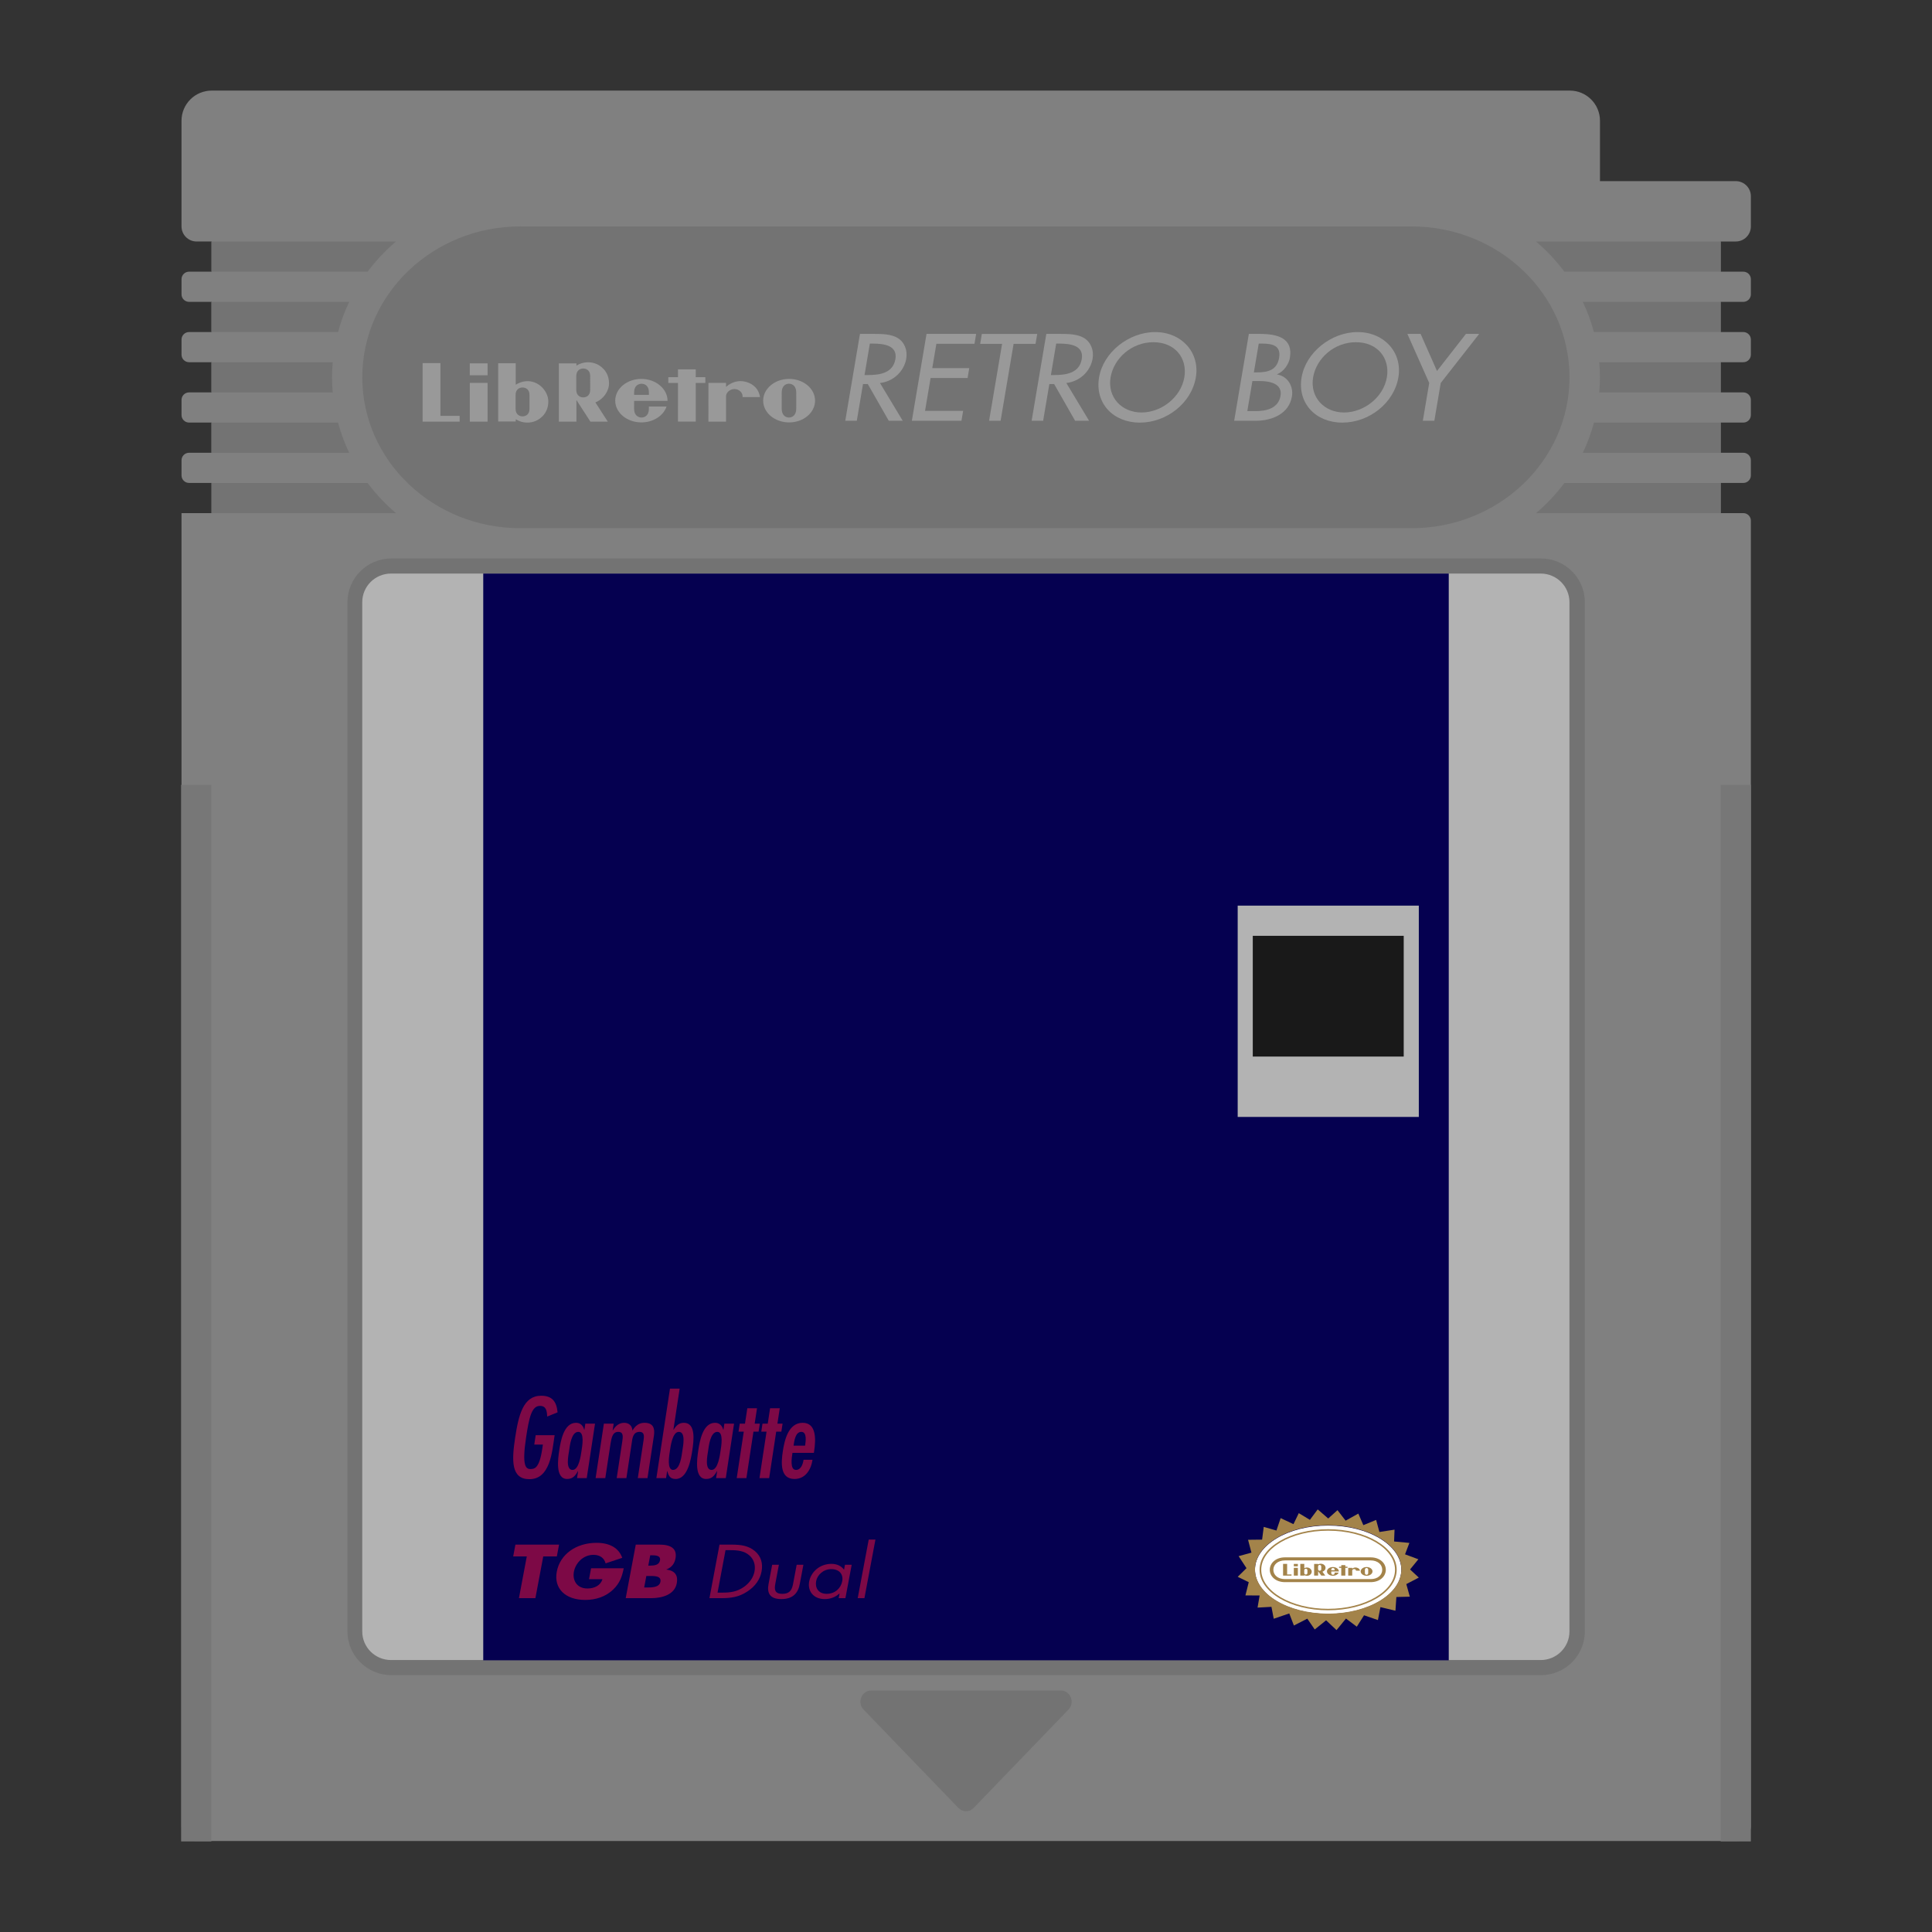 <?xml version="1.0" encoding="UTF-8" standalone="no"?>
<svg
   xmlns:dc="http://purl.org/dc/elements/1.1/"
   xmlns:cc="http://creativecommons.org/ns#"
   xmlns:rdf="http://www.w3.org/1999/02/22-rdf-syntax-ns#"
   xmlns:svg="http://www.w3.org/2000/svg"
   xmlns="http://www.w3.org/2000/svg"
   xmlns:sodipodi="http://sodipodi.sourceforge.net/DTD/sodipodi-0.dtd"
   xmlns:inkscape="http://www.inkscape.org/namespaces/inkscape"
   viewBox="0 0 341.333 341.333"
   height="341.333"
   width="341.333"
   xml:space="preserve"
   id="svg2"
   version="1.1"
   sodipodi:docname="Nintendo - Game Boy-content.svg"
   inkscape:version="0.92.2 (5c3e80d, 2017-08-06)"><rect x="0" y="0" width="341.333" height="341.333" fill="#333333" stroke="none"/><sodipodi:namedview
     pagecolor="#ffffff"
     bordercolor="#666666"
     borderopacity="1"
     objecttolerance="10"
     gridtolerance="10"
     guidetolerance="10"
     inkscape:pageopacity="0"
     inkscape:pageshadow="2"
     inkscape:window-width="1024"
     inkscape:window-height="705"
     id="namedview139"
     showgrid="false"
     inkscape:zoom="0.97779607"
     inkscape:cx="26.423318"
     inkscape:cy="321.92808"
     inkscape:window-x="-8"
     inkscape:window-y="-8"
     inkscape:window-maximized="1"
     inkscape:current-layer="svg2"
     inkscape:pagecheckerboard="true" /><defs
     id="defs6"><clipPath
       id="clipPath18"
       clipPathUnits="userSpaceOnUse"><path
         id="path16"
         d="M 0,256 H 256 V 0 H 0 Z" /></clipPath><clipPath
       id="clipPath26"
       clipPathUnits="userSpaceOnUse"><path
         id="path24"
         d="M 16,252 H 240 V 4 H 16 Z" /></clipPath></defs><g
     id="g36"
     transform="matrix(1.333,0,0,-1.333,309.333,40)"><path
       inkscape:connector-curvature="0"
       d="m 0,0 v 4 c 0,1.105 -0.895,2 -2,2 h -18 v 8 c 0,2.209 -1.791,4 -4,4 h -180 c -2.209,0 -4,-1.791 -4,-4 V 0 c 0,-1.105 0.895,-2 2,-2 h 2 v -4 h -3 c -0.552,0 -1,-0.448 -1,-1 v -2 c 0,-0.552 0.448,-1 1,-1 h 3 v -4 h -3 c -0.552,0 -1,-0.448 -1,-1 v -2 c 0,-0.552 0.448,-1 1,-1 h 3 v -4 h -3 c -0.552,0 -1,-0.448 -1,-1 v -2 c 0,-0.552 0.448,-1 1,-1 h 3 v -4 h -3 c -0.552,0 -1,-0.448 -1,-1 v -2 c 0,-0.552 0.448,-1 1,-1 h 3 v -4 h -4 v -174 c 0,-1.105 0.895,-2 2,-2 h 2 200 2 c 1.105,0 2,0.895 2,2 v 173 c 0,0.552 -0.448,1 -1,1 h -3 v 4 h 3 c 0.552,0 1,0.448 1,1 v 2 c 0,0.552 -0.448,1 -1,1 h -3 v 4 h 3 c 0.552,0 1,0.448 1,1 v 2 c 0,0.552 -0.448,1 -1,1 h -3 v 4 h 3 c 0.552,0 1,0.448 1,1 v 2 c 0,0.552 -0.448,1 -1,1 h -3 v 4 h 3 c 0.552,0 1,0.448 1,1 v 2 c 0,0.552 -0.448,1 -1,1 h -3 v 4 h 2 c 1.105,0 2,0.895 2,2"
       style="fill:#808080;fill-opacity:1;fill-rule:nonzero;stroke:none"
       id="path38" /></g><g
     id="g40"
     transform="matrix(1.333,0,0,-1.333,91.937,40)"><path
       inkscape:connector-curvature="0"
       d="m 0,0 h 118.095 c 11.572,0 20.953,-8.954 20.953,-20 0,-11.046 -9.381,-20 -20.953,-20 H 0 c -11.572,0 -20.952,8.954 -20.952,20 0,11.046 9.38,20 20.952,20"
       style="fill:#737373;fill-opacity:1;fill-rule:nonzero;stroke:none"
       id="path42" /></g><g
     id="g44"
     transform="matrix(1.333,0,0,-1.333,188.772,302.037)"><path
       inkscape:connector-curvature="0"
       d="m 0,0 -12.57,-13.039 c -0.557,-0.578 -1.461,-0.578 -2.018,0 L -27.158,0 c -0.899,0.933 -0.262,2.528 1.009,2.528 h 25.14 C 0.262,2.528 0.899,0.933 0,0"
       style="fill:#737373;fill-opacity:1;fill-rule:nonzero;stroke:none"
       id="path46" /></g><g
     id="g48"
     transform="matrix(1.333,0,0,-1.333,272.254,98.667)"><path
       inkscape:connector-curvature="0"
       d="m 0,0 h -152.381 c -3.203,0 -5.809,-2.597 -5.809,-5.789 v -136.422 c 0,-3.192 2.606,-5.789 5.809,-5.789 L 0,-148 c 3.203,0 5.81,2.597 5.81,5.789 V -5.789 C 5.81,-2.597 3.203,0 0,0"
       style="fill:#737373;fill-opacity:1;fill-rule:nonzero;stroke:none"
       id="path50" /></g><g
     id="g52"
     transform="matrix(1.333,0,0,-1.333,69.079,101.333)"><path
       inkscape:connector-curvature="0"
       d="m 0,0 h 152.381 c 2.104,0 3.809,-1.697 3.809,-3.789 v -136.422 c 0,-2.092 -1.705,-3.789 -3.809,-3.789 L 0,-144 c -2.104,0 -3.81,1.697 -3.81,3.789 V -3.789 C -3.81,-1.697 -2.104,0 0,0"
       style="fill:#b3b3b3;fill-opacity:1;fill-rule:nonzero;stroke:none"
       id="path54" /></g><path
     inkscape:connector-curvature="0"
     d="M 255.956,293.333 H 85.377 V 101.333 H 255.956 Z"
     style="fill:#050050;fill-opacity:1;fill-rule:nonzero;stroke:none;stroke-width:1.333"
     id="path56" /><g
     id="g58"
     transform="matrix(1.333,0,0,-1.333,119.779,65.255)"
     style="fill:#999999"><path
       inkscape:connector-curvature="0"
       d="M 0,0 H 2.355 V -1.038 H 3.628 V -1.803 H 2.355 L 2.357,-6.926 H -0.002 L 0,-1.803 h -1.279 v 0.763 h 1.281 z"
       style="fill:#999999;fill-opacity:1;fill-rule:nonzero;stroke:none"
       id="path60" /></g><path
     inkscape:connector-curvature="0"
     d="m 83.004,67.647 h 3.137 v 6.844 h -3.137 z"
     style="fill:#999999;fill-opacity:1;fill-rule:nonzero;stroke:none;stroke-width:1.333"
     id="path62" /><path
     inkscape:connector-curvature="0"
     d="m 82.997,64.195 h 3.144 v 2.104 h -3.144 z"
     style="fill:#999999;fill-opacity:1;fill-rule:nonzero;stroke:none;stroke-width:1.333"
     id="path64" /><g
     id="g66"
     transform="matrix(1.333,0,0,-1.333,140.676,70.78)"
     style="fill:#999999"><path
       inkscape:connector-curvature="0"
       d="m 0,0 v 0.001 c 0,-0.016 -0.002,-0.778 -0.002,-1.085 0,-0.819 -0.49,-1.156 -0.962,-1.156 -0.471,0 -0.963,0.337 -0.963,1.156 v 1.105 c 0,0 0.002,0.761 0.002,1.071 0,0.815 0.492,1.15 0.961,1.15 0.47,0 0.962,-0.335 0.962,-1.15 0,-0.31 0,-0.885 0.002,-1.091 v 0.001 z m -0.945,2.878 c -1.9,0 -3.44,-1.291 -3.44,-2.882 0,-1.593 1.54,-2.883 3.44,-2.883 1.9,0 3.438,1.29 3.438,2.883 0,1.591 -1.538,2.882 -3.438,2.882"
       style="fill:#999999;fill-opacity:1;fill-rule:nonzero;stroke:none"
       id="path68" /></g><g
     id="g70"
     transform="matrix(1.333,0,0,-1.333,91.09,69.79)"
     style="fill:#999999"><path
       inkscape:connector-curvature="0"
       d="m 0,0 c 0,0.796 0.556,0.998 0.922,0.998 0.374,0 0.923,-0.202 0.923,-0.998 0,-0.262 -0.002,-0.913 -0.002,-0.913 0,0 0.002,-0.641 0.002,-0.915 0,-0.792 -0.549,-1 -0.922,-1 -0.367,0 -0.923,0.208 -0.923,1 v 0.911 z m -2.306,4.211 v -7.72 h 2.327 c 0,0 0.002,0.25 0.002,0.296 0.9,-0.556 1.916,-0.555 2.708,-0.192 0.211,0.098 1.609,0.758 1.609,2.546 0,1.354 -1.296,2.835 -2.991,2.687 C 0.791,1.78 0.392,1.579 0.018,1.37 v 2.841 z"
       style="fill:#999999;fill-opacity:1;fill-rule:nonzero;stroke:none"
       id="path72" /></g><g
     id="g74"
     transform="matrix(1.333,0,0,-1.333,112.238,68.417)"
     style="fill:#999999"><path
       inkscape:connector-curvature="0"
       d="M 0,0 C 0.183,0.316 0.521,0.468 0.827,0.468 H 0.826 0.828 0.827 C 1.135,0.468 1.472,0.316 1.656,0 1.804,-0.256 1.812,-0.557 1.808,-1.007 H -0.156 C -0.16,-0.557 -0.15,-0.256 0,0 m 1.802,-2.866 c 0,-0.94 -0.627,-1.148 -0.974,-1.148 -0.348,0 -0.984,0.208 -0.984,1.148 0,0.281 0.002,1.059 0.002,1.059 h 4.432 c 0,1.593 -1.558,2.913 -3.472,2.913 -1.913,0 -3.465,-1.291 -3.465,-2.884 0,-1.591 1.552,-2.881 3.465,-2.881 1.588,0 2.929,0.893 3.339,2.105 L 1.8,-2.556 c 0,0 0.002,-0.021 0.002,-0.31"
       style="fill:#999999;fill-opacity:1;fill-rule:nonzero;stroke:none"
       id="path76" /></g><g
     id="g78"
     transform="matrix(1.333,0,0,-1.333,77.809,73.474)"
     style="fill:#999999"><path
       inkscape:connector-curvature="0"
       d="M 0,0 V 6.994 H -2.357 V 0 -0.763 H 0 2.55 V 0 Z"
       style="fill:#999999;fill-opacity:1;fill-rule:nonzero;stroke:none"
       id="path80" /></g><g
     id="g82"
     transform="matrix(1.333,0,0,-1.333,131.195,70.152)"
     style="fill:#999999"><path
       inkscape:connector-curvature="0"
       d="M 0,0 H 2.306 C 2.068,1.657 0.495,2.137 -0.314,2.116 -1.091,2.093 -1.74,1.763 -2.191,1.34 c -0.002,0.127 0,0.541 0,0.541 L -4.526,1.879 -4.528,-3.254 h 2.337 c 0,0 -0.002,3.153 -0.002,3.371 0,0.446 0.477,0.945 1.117,0.945 C -0.435,1.062 0,0.563 0,0.117 Z"
       style="fill:#999999;fill-opacity:1;fill-rule:nonzero;stroke:none"
       id="path84" /></g><g
     id="g86"
     transform="matrix(1.333,0,0,-1.333,101.812,67.654)"
     style="fill:#999999"><path
       inkscape:connector-curvature="0"
       d="m 0,0 v 0.911 c 0,0.792 0.556,1 0.923,1 0.373,0 0.922,-0.208 0.922,-1 0,-0.273 -0.002,-0.915 -0.002,-0.915 0,0 0.002,-0.651 0.002,-0.913 0,-0.795 -0.549,-0.998 -0.923,-0.998 C 0.556,-1.915 0,-1.712 0,-0.917 Z M 4.34,-0.058 C 4.34,1.73 2.942,2.39 2.731,2.489 1.939,2.851 0.923,2.853 0.023,2.296 c 0,0.046 -0.002,0.297 -0.002,0.297 h -2.327 v -7.72 h 2.324 v 2.841 c 0.009,-0.006 0.02,-0.011 0.03,-0.017 L 1.87,-5.127 h 2.305 l -1.644,2.549 c 1.08,0.417 1.809,1.504 1.809,2.52"
       style="fill:#999999;fill-opacity:1;fill-rule:nonzero;stroke:none"
       id="path88" /></g><g
     id="g90"
     transform="matrix(1.333,0,0,-1.333,152.739,66.26)"
     style="fill:#999999"><path
       inkscape:connector-curvature="0"
       d="M 0,0 H 0.487 C 2.046,0 3.781,0.275 4.091,2.107 4.396,3.908 2.621,4.168 1.111,4.168 H 0.705 Z m 5.063,-6.061 h -1.85 l -2.781,4.87 h -0.634 l -0.823,-4.87 h -1.527 l 1.948,11.512 h 1.851 c 1.088,0 2.254,-0.015 3.14,-0.535 C 5.315,4.352 5.716,3.268 5.53,2.168 5.251,0.519 3.85,-0.855 2.047,-1.054 Z"
       style="fill:#999999;fill-opacity:1;fill-rule:nonzero;stroke:none"
       id="path92" /></g><g
     id="g94"
     transform="matrix(1.333,0,0,-1.333,163.695,58.992)"
     style="fill:#999999"><path
       inkscape:connector-curvature="0"
       d="M 0,0 H 6.576 L 6.354,-1.313 H 1.304 L 0.76,-4.534 H 5.662 L 5.44,-5.847 H 0.537 l -0.736,-4.352 h 5.05 l -0.223,-1.312 h -6.575 z"
       style="fill:#999999;fill-opacity:1;fill-rule:nonzero;stroke:none"
       id="path96" /></g><g
     id="g98"
     transform="matrix(1.333,0,0,-1.333,176.779,74.341)"
     style="fill:#999999"><path
       inkscape:connector-curvature="0"
       d="m 0,0 h -1.526 l 1.724,10.199 h -2.906 l 0.222,1.312 H 4.853 L 4.631,10.199 H 1.725 Z"
       style="fill:#999999;fill-opacity:1;fill-rule:nonzero;stroke:none"
       id="path100" /></g><g
     id="g102"
     transform="matrix(1.333,0,0,-1.333,185.662,66.26)"
     style="fill:#999999"><path
       inkscape:connector-curvature="0"
       d="M 0,0 H 0.487 C 2.046,0 3.781,0.275 4.091,2.107 4.396,3.908 2.621,4.168 1.111,4.168 H 0.705 Z m 5.063,-6.061 h -1.85 l -2.781,4.87 h -0.634 l -0.823,-4.87 h -1.526 l 1.947,11.512 h 1.851 c 1.088,0 2.254,-0.015 3.14,-0.535 C 5.315,4.352 5.716,3.268 5.53,2.168 5.251,0.519 3.85,-0.855 2.047,-1.054 Z"
       style="fill:#999999;fill-opacity:1;fill-rule:nonzero;stroke:none"
       id="path104" /></g><g
     id="g106"
     transform="matrix(1.333,0,0,-1.333,209.241,66.667)"
     style="fill:#999999"><path
       inkscape:connector-curvature="0"
       d="m 0,0 c 0.428,2.534 -1.226,4.657 -4.1,4.657 -2.874,0 -5.246,-2.123 -5.675,-4.657 -0.444,-2.626 1.453,-4.657 4.1,-4.657 2.647,0 5.231,2.031 5.675,4.657 m 1.526,0 c -0.578,-3.42 -3.888,-6 -7.428,-6 -3.539,0 -5.977,2.58 -5.399,6 0.558,3.298 3.921,6 7.429,6 3.506,0 5.956,-2.702 5.398,-6"
       style="fill:#999999;fill-opacity:1;fill-rule:nonzero;stroke:none"
       id="path108" /></g><g
     id="g110"
     transform="matrix(1.333,0,0,-1.333,221.524,65.791)"
     style="fill:#999999"><path
       inkscape:connector-curvature="0"
       d="M 0,0 H 0.39 C 1.835,0 3.066,0.275 3.345,1.924 3.619,3.542 2.497,3.817 1.068,3.817 H 0.646 Z m -0.867,-5.13 h 1.168 c 1.413,0 2.958,0.397 3.234,2.031 0.274,1.618 -1.423,1.954 -2.787,1.954 H -0.193 Z M -0.664,5.099 H 0.83 c 2.306,0 4.386,-0.565 3.947,-3.16 C 4.635,1.1 3.983,0.122 3.093,-0.244 L 3.088,-0.275 C 4.491,-0.519 5.273,-1.847 5.046,-3.191 4.656,-5.496 2.407,-6.412 0.247,-6.412 H -2.61 Z"
       style="fill:#999999;fill-opacity:1;fill-rule:nonzero;stroke:none"
       id="path112" /></g><g
     id="g114"
     transform="matrix(1.333,0,0,-1.333,245.023,66.667)"
     style="fill:#999999"><path
       inkscape:connector-curvature="0"
       d="m 0,0 c 0.428,2.534 -1.226,4.657 -4.1,4.657 -2.874,0 -5.246,-2.123 -5.675,-4.657 -0.444,-2.626 1.453,-4.657 4.101,-4.657 2.645,0 5.23,2.031 5.674,4.657 m 1.526,0 c -0.578,-3.42 -3.888,-6 -7.428,-6 -3.539,0 -5.977,2.58 -5.399,6 0.558,3.298 3.921,6 7.429,6 3.507,0 5.956,-2.702 5.398,-6"
       style="fill:#999999;fill-opacity:1;fill-rule:nonzero;stroke:none"
       id="path116" /></g><g
     id="g118"
     transform="matrix(1.333,0,0,-1.333,248.647,58.992)"
     style="fill:#999999"><path
       inkscape:connector-curvature="0"
       d="M 0,0 H 1.753 L 3.925,-4.916 7.76,0 H 9.515 L 4.421,-6.504 3.573,-11.511 H 2.048 l 0.846,5.007 z"
       style="fill:#999999;fill-opacity:1;fill-rule:nonzero;stroke:none"
       id="path120" /></g><path
     inkscape:connector-curvature="0"
     d="m 250.667,197.333 h -32 V 160 h 32 z"
     style="fill:#b3b3b3;fill-opacity:1;fill-rule:nonzero;stroke:none;stroke-width:1.333"
     id="path122" /><path
     inkscape:connector-curvature="0"
     d="m 248,186.667 h -26.667 v -21.333 h 26.667 z"
     style="fill:#191919;fill-opacity:1;fill-rule:nonzero;stroke:none;stroke-width:1.333"
     id="path124" /><g
     id="g126"
     transform="matrix(1.333,0,0,-1.333,234.65,269.523)"><path
       inkscape:connector-curvature="0"
       d="m 0,0 c 5.356,0 9.698,-2.623 9.698,-5.858 0,-3.235 -4.342,-5.858 -9.698,-5.858 -5.356,0 -9.698,2.623 -9.698,5.858 C -9.698,-2.623 -5.356,0 0,0"
       style="fill:#ffffff;fill-opacity:1;fill-rule:nonzero;stroke:none"
       id="path128" /></g><g
     id="g130"
     transform="matrix(1.333,0,0,-1.333,247.58,277.276)"><path
       inkscape:connector-curvature="0"
       d="m 0,0 c 0,3.235 -4.342,5.858 -9.698,5.858 -5.355,0 -9.697,-2.623 -9.697,-5.858 0,-3.235 4.342,-5.858 9.697,-5.858 C -4.342,-5.858 0,-3.235 0,0 m 1.155,-0.004 1.16,-1.077 -1.657,-0.863 0.466,-1.668 -1.784,-0.043 -0.122,-1.817 -1.988,0.475 -0.335,-1.714 -1.839,0.633 -0.959,-1.511 -1.437,1.078 -1.252,-1.532 -1.38,1.3 -1.507,-1.214 -0.985,1.43 -1.777,-0.908 -0.614,1.601 -2.058,-0.703 -0.303,1.578 -1.841,-0.1 0.275,1.607 -1.883,0.007 0.44,1.755 -1.46,0.712 1.162,1.145 -1.043,1.592 1.697,0.466 -0.446,1.703 1.861,0.022 0.216,1.689 1.683,-0.484 0.558,1.646 1.7,-0.798 0.704,1.457 1.473,-0.888 1.035,1.385 1.392,-1.206 1.229,1.102 1.078,-1.39 1.684,0.939 0.667,-1.534 1.693,0.694 0.435,-1.6 2.006,0.309 L -0.962,3.705 1.065,3.515 0.49,2.002 2.256,1.346 Z"
       style="fill:#a3834a;fill-opacity:1;fill-rule:nonzero;stroke:none"
       id="path132" /></g><g
     id="g134"
     transform="matrix(1.333,0,0,-1.333,222.831,277.333)"><path
       inkscape:connector-curvature="0"
       d="m 0,0 c 0,2.856 3.976,5.179 8.864,5.179 4.887,0 8.864,-2.323 8.864,-5.179 0,-2.856 -3.977,-5.179 -8.864,-5.179 C 3.976,-5.179 0,-2.856 0,0 m 8.864,-5.373 c 5.011,0 9.087,2.41 9.087,5.373 0,2.963 -4.076,5.373 -9.087,5.373 -5.011,0 -9.088,-2.41 -9.088,-5.373 0,-2.963 4.077,-5.373 9.088,-5.373"
       style="fill:#a3834a;fill-opacity:1;fill-rule:nonzero;stroke:none"
       id="path136" /></g><g
     id="g138"
     transform="matrix(1.333,0,0,-1.333,242.15,278.987)"><path
       inkscape:connector-curvature="0"
       d="m 0,0 h -11.348 c -0.958,-0.003 -1.54,0.555 -1.54,1.239 0,0.685 0.586,1.238 1.54,1.24 H 0 C 0.955,2.477 1.54,1.924 1.54,1.239 1.54,0.555 0.958,-0.003 0,0 m 0.005,2.883 h -11.358 c -1.202,0.002 -2.01,-0.747 -2.01,-1.646 0,-0.899 0.806,-1.639 2.011,-1.64 H 0.004 c 1.205,0.001 2.011,0.741 2.011,1.64 0,0.899 -0.807,1.648 -2.01,1.646"
       style="fill:#a3834a;fill-opacity:1;fill-rule:nonzero;stroke:none"
       id="path140" /></g><g
     id="g142"
     transform="matrix(1.333,0,0,-1.333,236.966,276.516)"><path
       inkscape:connector-curvature="0"
       d="m 0,0 h 0.537 v -0.208 h 0.29 V -0.361 H 0.537 V -1.388 H 0 v 1.027 h -0.291 v 0.153 H 0 Z"
       style="fill:#a3834a;fill-opacity:1;fill-rule:nonzero;stroke:none"
       id="path144" /></g><path
     inkscape:connector-curvature="0"
     d="m 228.585,276.996 h 0.715 v 1.371 h -0.715 z"
     style="fill:#a3834a;fill-opacity:1;fill-rule:nonzero;stroke:none;stroke-width:1.333"
     id="path146" /><path
     inkscape:connector-curvature="0"
     d="m 228.583,276.304 h 0.716 v 0.421 h -0.716 z"
     style="fill:#a3834a;fill-opacity:1;fill-rule:nonzero;stroke:none;stroke-width:1.333"
     id="path148" /><g
     id="g150"
     transform="matrix(1.333,0,0,-1.333,241.728,277.623)"><path
       inkscape:connector-curvature="0"
       d="m 0,0 v 0 c 0,-0.003 0,-0.156 0,-0.217 0,-0.164 -0.112,-0.232 -0.22,-0.232 -0.107,0 -0.219,0.068 -0.219,0.232 v 0.221 c 0,0 0,0.153 0,0.215 0,0.163 0.112,0.23 0.219,0.23 C -0.113,0.449 0,0.382 0,0.219 0,0.157 0,0.041 0,0 Z m -0.215,0.577 c -0.433,0 -0.784,-0.259 -0.784,-0.578 0,-0.319 0.351,-0.577 0.784,-0.577 0.433,0 0.783,0.258 0.783,0.577 0,0.319 -0.35,0.578 -0.783,0.578"
       style="fill:#a3834a;fill-opacity:1;fill-rule:nonzero;stroke:none"
       id="path152" /></g><g
     id="g154"
     transform="matrix(1.333,0,0,-1.333,230.427,277.425)"><path
       inkscape:connector-curvature="0"
       d="m 0,0 c 0,0.159 0.127,0.2 0.21,0.2 0.085,0 0.21,-0.041 0.21,-0.2 0,-0.052 0,-0.183 0,-0.183 0,0 0,-0.128 0,-0.183 0,-0.159 -0.125,-0.2 -0.21,-0.2 -0.083,0 -0.21,0.041 -0.21,0.2 v 0.182 z m -0.525,0.844 v -1.547 h 0.53 c 0,0 0,0.05 0,0.059 0.205,-0.111 0.437,-0.111 0.617,-0.038 0.049,0.019 0.367,0.152 0.367,0.51 0,0.271 -0.295,0.568 -0.682,0.538 C 0.18,0.357 0.089,0.316 0.004,0.274 v 0.57 z"
       style="fill:#a3834a;fill-opacity:1;fill-rule:nonzero;stroke:none"
       id="path156" /></g><g
     id="g158"
     transform="matrix(1.333,0,0,-1.333,235.247,277.15)"><path
       inkscape:connector-curvature="0"
       d="m 0,0 c 0.042,0.063 0.119,0.094 0.188,0.094 v 0 H 0.189 0.188 C 0.259,0.094 0.336,0.063 0.377,0 0.411,-0.051 0.413,-0.112 0.412,-0.202 h -0.448 c 0,0.09 0.002,0.151 0.036,0.202 m 0.411,-0.574 c 0,-0.189 -0.143,-0.23 -0.222,-0.23 -0.08,0 -0.225,0.041 -0.225,0.23 0,0.056 10e-4,0.212 10e-4,0.212 h 1.01 c 0,0.319 -0.355,0.584 -0.791,0.584 -0.436,0 -0.79,-0.259 -0.79,-0.578 0,-0.319 0.354,-0.577 0.79,-0.577 0.362,0 0.667,0.179 0.761,0.421 H 0.41 c 0,0 0.001,-0.004 0.001,-0.062"
       style="fill:#a3834a;fill-opacity:1;fill-rule:nonzero;stroke:none"
       id="path160" /></g><g
     id="g162"
     transform="matrix(1.333,0,0,-1.333,227.401,278.163)"><path
       inkscape:connector-curvature="0"
       d="M 0,0 V 1.401 H -0.537 V 0 -0.153 H 0 0.581 V 0 Z"
       style="fill:#a3834a;fill-opacity:1;fill-rule:nonzero;stroke:none"
       id="path164" /></g><g
     id="g166"
     transform="matrix(1.333,0,0,-1.333,239.568,277.497)"><path
       inkscape:connector-curvature="0"
       d="M 0,0 H 0.525 C 0.471,0.332 0.113,0.428 -0.072,0.424 -0.249,0.419 -0.396,0.353 -0.499,0.268 c -0.001,0.026 0,0.109 0,0.109 L -1.031,0.376 -1.032,-0.652 h 0.533 c 0,0 -0.001,0.632 -0.001,0.675 0,0.09 0.109,0.19 0.255,0.19 0.146,0 0.245,-0.1 0.245,-0.19 z"
       style="fill:#a3834a;fill-opacity:1;fill-rule:nonzero;stroke:none"
       id="path168" /></g><g
     id="g170"
     transform="matrix(1.333,0,0,-1.333,232.871,276.997)"><path
       inkscape:connector-curvature="0"
       d="m 0,0 v 0.183 c 0,0.158 0.127,0.2 0.21,0.2 0.085,0 0.21,-0.042 0.21,-0.2 0,-0.055 0,-0.184 0,-0.184 0,0 0,-0.13 0,-0.183 0,-0.159 -0.125,-0.2 -0.21,-0.2 -0.083,0 -0.21,0.041 -0.21,0.2 z M 0.989,-0.012 C 0.989,0.347 0.671,0.479 0.622,0.499 0.442,0.571 0.21,0.572 0.005,0.46 c 0,0.009 0,0.059 0,0.059 h -0.53 v -1.546 h 0.529 v 0.569 C 0.006,-0.459 0.009,-0.46 0.011,-0.461 l 0.415,-0.566 h 0.526 l -0.375,0.51 c 0.246,0.084 0.412,0.302 0.412,0.505"
       style="fill:#a3834a;fill-opacity:1;fill-rule:nonzero;stroke:none"
       id="path172" /></g><g
     id="g174"
     transform="matrix(1.333,0,0,-1.333,97.988,253.561)"><path
       inkscape:connector-curvature="0"
       d="m 0,0 -0.026,-0.171 c -0.312,-2.058 -0.573,-5.658 -3.314,-5.658 -2.442,0 -2.355,2.458 -1.893,5.5 0.458,3.015 1.076,5.558 3.449,5.558 1.46,0 2.038,-0.771 2.175,-2.2 L -0.988,2.472 c -0.029,0.714 -0.113,1.413 -0.959,1.413 -1.118,0 -1.443,-1.599 -1.838,-4.199 -0.568,-3.743 -0.033,-4.171 0.567,-4.171 0.559,0 1.186,0.084 1.576,2.656 l 0.089,0.585 H -2.698 L -2.51,0 Z"
       style="fill:#7d0946;fill-opacity:1;fill-rule:nonzero;stroke:none"
       id="path176" /></g><g
     id="g178"
     transform="matrix(1.333,0,0,-1.333,102.739,256.324)"><path
       inkscape:connector-curvature="0"
       d="M 0,0 C 0.087,0.571 0.436,2.515 -0.423,2.515 -1.378,2.515 -1.562,0.586 -1.65,0 c -0.092,-0.6 -0.494,-2.529 0.461,-2.529 0.86,0 1.102,1.958 1.189,2.529 m -0.449,-2.686 h -0.027 c -0.355,-0.628 -0.691,-1.042 -1.427,-1.042 -1.596,0 -1.222,2.643 -1.044,3.814 0.182,1.199 0.592,3.628 2.215,3.628 0.6,0 0.937,-0.385 1.089,-0.914 H 0.384 L 0.505,3.6 H 1.788 L 0.692,-3.614 H -0.59 Z"
       style="fill:#7d0946;fill-opacity:1;fill-rule:nonzero;stroke:none"
       id="path180" /></g><g
     id="g182"
     transform="matrix(1.333,0,0,-1.333,108.238,252.704)"><path
       inkscape:connector-curvature="0"
       d="M 0,0 H 0.027 C 0.378,0.599 0.875,0.999 1.529,0.999 2.144,0.999 2.578,0.628 2.619,0 h 0.027 c 0.368,0.628 0.875,0.999 1.571,0.999 1.214,0 1.395,-0.785 1.249,-1.742 L 4.618,-6.329 H 3.336 l 0.768,5.058 C 4.184,-0.743 4.198,-0.2 3.571,-0.2 2.657,-0.2 2.616,-1.1 2.518,-1.744 L 1.821,-6.329 H 0.54 l 0.743,4.899 c 0.074,0.573 0.187,1.23 -0.549,1.23 -0.805,0 -0.892,-0.93 -1.012,-1.544 l -0.697,-4.585 h -1.282 l 1.096,7.214 h 1.295 z"
       style="fill:#7d0946;fill-opacity:1;fill-rule:nonzero;stroke:none"
       id="path184" /></g><g
     id="g186"
     transform="matrix(1.333,0,0,-1.333,120.553,256.324)"><path
       inkscape:connector-curvature="0"
       d="M 0,0 C 0.089,0.586 0.491,2.515 -0.464,2.515 -1.324,2.515 -1.564,0.571 -1.65,0 -1.737,-0.571 -2.087,-2.514 -1.23,-2.529 -0.273,-2.514 -0.089,-0.585 0,0 m -1.64,8.243 h 1.282 L -1.185,2.8 h 0.028 c 0.344,0.557 0.712,0.914 1.366,0.914 1.624,0 1.296,-2.429 1.114,-3.628 -0.179,-1.171 -0.607,-3.814 -2.203,-3.814 -0.737,0 -0.947,0.414 -1.11,1.042 h -0.028 l -0.14,-0.928 h -1.283 z"
       style="fill:#7d0946;fill-opacity:1;fill-rule:nonzero;stroke:none"
       id="path188" /></g><g
     id="g190"
     transform="matrix(1.333,0,0,-1.333,127.303,256.324)"><path
       inkscape:connector-curvature="0"
       d="M 0,0 C 0.087,0.571 0.436,2.515 -0.423,2.515 -1.377,2.515 -1.562,0.586 -1.65,0 -1.742,-0.6 -2.144,-2.529 -1.188,-2.529 -0.329,-2.529 -0.087,-0.571 0,0 m -0.449,-2.686 h -0.026 c -0.356,-0.628 -0.691,-1.042 -1.428,-1.042 -1.596,0 -1.221,2.643 -1.044,3.814 0.183,1.199 0.592,3.628 2.215,3.628 0.601,0 0.937,-0.385 1.09,-0.914 H 0.384 L 0.506,3.6 H 1.788 L 0.693,-3.614 H -0.59 Z"
       style="fill:#7d0946;fill-opacity:1;fill-rule:nonzero;stroke:none"
       id="path192" /></g><g
     id="g194"
     transform="matrix(1.333,0,0,-1.333,133.743,248.8)"><path
       inkscape:connector-curvature="0"
       d="M 0,0 -0.311,-2.043 H 0.372 L 0.211,-3.1 h -0.682 l -0.935,-6.157 h -1.282 l 0.935,6.157 h -0.696 l 0.161,1.057 h 0.695 L -1.283,0 Z"
       style="fill:#7d0946;fill-opacity:1;fill-rule:nonzero;stroke:none"
       id="path196" /></g><g
     id="g198"
     transform="matrix(1.333,0,0,-1.333,137.764,248.8)"><path
       inkscape:connector-curvature="0"
       d="M 0,0 -0.311,-2.043 H 0.372 L 0.211,-3.1 h -0.682 l -0.935,-6.157 h -1.282 l 0.935,6.157 h -0.696 l 0.161,1.057 h 0.695 L -1.283,0 Z"
       style="fill:#7d0946;fill-opacity:1;fill-rule:nonzero;stroke:none"
       id="path200" /></g><g
     id="g202"
     transform="matrix(1.333,0,0,-1.333,142.238,255.409)"><path
       inkscape:connector-curvature="0"
       d="M 0,0 C 0.084,0.557 0.278,1.829 -0.5,1.829 -1.305,1.829 -1.444,0.557 -1.528,0 Z m -1.674,-0.957 c -0.091,-0.601 -0.37,-2.258 0.462,-2.258 0.682,0 0.924,0.786 1.009,1.343 H 0.984 C 0.782,-3.2 0.039,-4.415 -1.407,-4.415 c -1.924,0 -1.776,2.143 -1.544,3.672 0.224,1.471 0.736,3.771 2.633,3.771 1.868,0 1.74,-2.286 1.514,-3.771 L 1.164,-0.957 Z"
       style="fill:#7d0946;fill-opacity:1;fill-rule:nonzero;stroke:none"
       id="path204" /></g><g
     id="g206"
     transform="matrix(1.333,0,0,-1.333,94.59,282.353)"><path
       inkscape:connector-curvature="0"
       d="m 0,0 h -2.181 l 1.041,5.534 h -1.802 l 0.294,1.562 H 3.136 L 2.842,5.534 H 1.04 Z"
       style="fill:#7d0946;fill-opacity:1;fill-rule:nonzero;stroke:none"
       id="path208" /></g><g
     id="g210"
     transform="matrix(1.333,0,0,-1.333,110.197,277.07)"><path
       inkscape:connector-curvature="0"
       d="m 0,0 c -0.217,-1.035 -0.472,-1.92 -1.384,-2.804 -1.005,-0.97 -2.32,-1.393 -3.721,-1.393 -2.637,0 -4.187,1.515 -3.768,3.746 0.433,2.306 2.565,3.821 5.268,3.821 1.724,0 2.935,-0.659 3.409,-1.986 L -2.403,0.65 c -0.173,0.677 -0.722,1.129 -1.601,1.129 -1.435,0 -2.398,-1.157 -2.601,-2.24 -0.208,-1.101 0.361,-2.221 1.796,-2.221 0.945,0 1.746,0.414 1.989,1.233 H -4.6 L -4.327,0 Z"
       style="fill:#7d0946;fill-opacity:1;fill-rule:nonzero;stroke:none"
       id="path212" /></g><g
     id="g214"
     transform="matrix(1.333,0,0,-1.333,114.533,276.605)"><path
       inkscape:connector-curvature="0"
       d="M 0,0 H 0.245 C 0.823,0 1.44,0.084 1.553,0.687 1.675,1.337 1.004,1.374 0.414,1.374 H 0.259 Z m -0.545,-2.899 h 0.278 c 0.646,0 1.73,-0.028 1.877,0.753 0.161,0.856 -0.934,0.772 -1.646,0.772 h -0.222 z m -2.445,-1.412 1.333,7.097 h 3.115 c 1.491,0 2.4,-0.49 2.146,-1.845 C 3.483,0.301 3.141,-0.217 2.408,-0.508 L 2.404,-0.527 C 3.581,-0.659 3.963,-1.346 3.778,-2.334 3.498,-3.821 1.904,-4.311 0.369,-4.311 Z"
       style="fill:#7d0946;fill-opacity:1;fill-rule:nonzero;stroke:none"
       id="path216" /></g><g
     id="g218"
     transform="matrix(1.333,0,0,-1.333,127.676,281.374)"><path
       inkscape:connector-curvature="0"
       d="M 0,0 C 1.023,0 1.902,0.123 2.785,0.734 3.578,1.28 4.073,2.023 4.222,2.814 4.374,3.623 4.154,4.405 3.532,4.941 2.871,5.515 2.047,5.628 1.057,5.628 H 0.379 L -0.679,0 Z m -0.418,6.362 h 1.58 c 1.257,0 2.254,-0.141 3.11,-0.856 C 5.098,4.81 5.352,3.859 5.155,2.805 4.96,1.77 4.343,0.857 3.289,0.16 2.147,-0.593 1.119,-0.734 -0.194,-0.734 h -1.558 z"
       style="fill:#7d0946;fill-opacity:1;fill-rule:nonzero;stroke:none"
       id="path220" /></g><g
     id="g222"
     transform="matrix(1.333,0,0,-1.333,136.989,279.742)"><path
       inkscape:connector-curvature="0"
       d="m 0,0 c -0.139,-0.744 -0.159,-1.384 0.919,-1.384 1.079,0 1.3,0.64 1.44,1.384 l 0.463,2.465 h 0.89 L 3.233,-0.085 C 3.012,-1.261 2.335,-2.081 0.789,-2.081 c -1.546,0 -1.916,0.82 -1.695,1.996 l 0.48,2.55 h 0.89 z"
       style="fill:#7d0946;fill-opacity:1;fill-rule:nonzero;stroke:none"
       id="path224" /></g><g
     id="g226"
     transform="matrix(1.333,0,0,-1.333,144.19,279.342)"><path
       inkscape:connector-curvature="0"
       d="m 0,0 c -0.163,-0.865 0.284,-1.684 1.397,-1.684 1.146,0 1.893,0.781 2.06,1.675 0.167,0.885 -0.355,1.6 -1.456,1.6 C 0.966,1.591 0.156,0.828 0,0 M 3.88,-2.258 H 2.991 l 0.114,0.611 H 3.083 c -0.548,-0.489 -1.205,-0.734 -1.94,-0.734 -1.535,0 -2.296,1.101 -2.066,2.325 0.237,1.261 1.386,2.344 2.955,2.344 0.712,0 1.304,-0.283 1.649,-0.754 h 0.023 l 0.118,0.631 h 0.89 z"
       style="fill:#7d0946;fill-opacity:1;fill-rule:nonzero;stroke:none"
       id="path228" /></g><g
     id="g230"
     transform="matrix(1.333,0,0,-1.333,152.72,282.353)"><path
       inkscape:connector-curvature="0"
       d="M 0,0 H -0.889 L 0.57,7.765 h 0.89 z"
       style="fill:#7d0946;fill-opacity:1;fill-rule:nonzero;stroke:none"
       id="path232" /></g><g
     id="g234"
     transform="matrix(1.333,0,0,-1.333,37.333,64)"><path
       inkscape:connector-curvature="0"
       d="M 0,0 V -4 H 16.095 C 16.038,-3.34 16,-2.674 16,-2 c 0,0.674 0.038,1.34 0.095,2 z"
       style="fill:#737373;fill-opacity:1;fill-rule:nonzero;stroke:none"
       id="path236" /></g><g
     id="g238"
     transform="matrix(1.333,0,0,-1.333,64.949,48)"><path
       inkscape:connector-curvature="0"
       d="M 0,0 C 1.098,1.464 2.358,2.809 3.763,4 H -20.711 V 0 Z"
       style="fill:#737373;fill-opacity:1;fill-rule:nonzero;stroke:none"
       id="path240" /></g><g
     id="g242"
     transform="matrix(1.333,0,0,-1.333,37.333,80)"><path
       inkscape:connector-curvature="0"
       d="M 0,0 H 18.275 C 17.663,1.276 17.172,2.615 16.799,4 H 0 Z"
       style="fill:#737373;fill-opacity:1;fill-rule:nonzero;stroke:none"
       id="path244" /></g><g
     id="g246"
     transform="matrix(1.333,0,0,-1.333,37.333,58.667)"><path
       inkscape:connector-curvature="0"
       d="m 0,0 h 16.799 c 0.373,1.385 0.864,2.724 1.476,4 H 0 Z"
       style="fill:#737373;fill-opacity:1;fill-rule:nonzero;stroke:none"
       id="path248" /></g><g
     id="g250"
     transform="matrix(1.333,0,0,-1.333,64.949,85.333)"><path
       inkscape:connector-curvature="0"
       d="M 0,0 H -20.711 V -4 H 3.763 C 2.358,-2.809 1.098,-1.464 0,0"
       style="fill:#737373;fill-opacity:1;fill-rule:nonzero;stroke:none"
       id="path252" /></g><g
     id="g254"
     transform="matrix(1.333,0,0,-1.333,282.539,64)"><path
       inkscape:connector-curvature="0"
       d="M 0,0 C 0.057,-0.66 0.095,-1.326 0.095,-2 0.095,-2.674 0.057,-3.34 0,-4 h 16.095 v 4 z"
       style="fill:#737373;fill-opacity:1;fill-rule:nonzero;stroke:none"
       id="path256" /></g><g
     id="g258"
     transform="matrix(1.333,0,0,-1.333,276.385,48)"><path
       inkscape:connector-curvature="0"
       d="M 0,0 H 20.711 V 4 H -3.763 C -2.358,2.809 -1.098,1.464 0,0"
       style="fill:#737373;fill-opacity:1;fill-rule:nonzero;stroke:none"
       id="path260" /></g><g
     id="g262"
     transform="matrix(1.333,0,0,-1.333,304,74.667)"><path
       inkscape:connector-curvature="0"
       d="m 0,0 h -16.799 c -0.373,-1.385 -0.864,-2.724 -1.476,-4 H 0 Z"
       style="fill:#737373;fill-opacity:1;fill-rule:nonzero;stroke:none"
       id="path264" /></g><g
     id="g266"
     transform="matrix(1.333,0,0,-1.333,276.385,85.333)"><path
       inkscape:connector-curvature="0"
       d="M 0,0 C -1.098,-1.464 -2.358,-2.809 -3.763,-4 H 20.711 V 0 Z"
       style="fill:#737373;fill-opacity:1;fill-rule:nonzero;stroke:none"
       id="path268" /></g><g
     id="g270"
     transform="matrix(1.333,0,0,-1.333,279.634,53.333)"><path
       inkscape:connector-curvature="0"
       d="m 0,0 c 0.612,-1.276 1.103,-2.615 1.475,-4 h 16.8 v 4 z"
       style="fill:#737373;fill-opacity:1;fill-rule:nonzero;stroke:none"
       id="path272" /></g><path
     inkscape:connector-curvature="0"
     d="M 37.333,325.333 H 32 V 138.667 h 5.333 z"
     style="fill:#777777;fill-opacity:1;fill-rule:nonzero;stroke:none;stroke-width:1.333"
     id="path274" /><path
     inkscape:connector-curvature="0"
     d="m 309.333,325.333 h -5.333 V 138.667 h 5.333 z"
     style="fill:#777777;fill-opacity:1;fill-rule:nonzero;stroke:none;stroke-width:1.333"
     id="path276" /></svg>